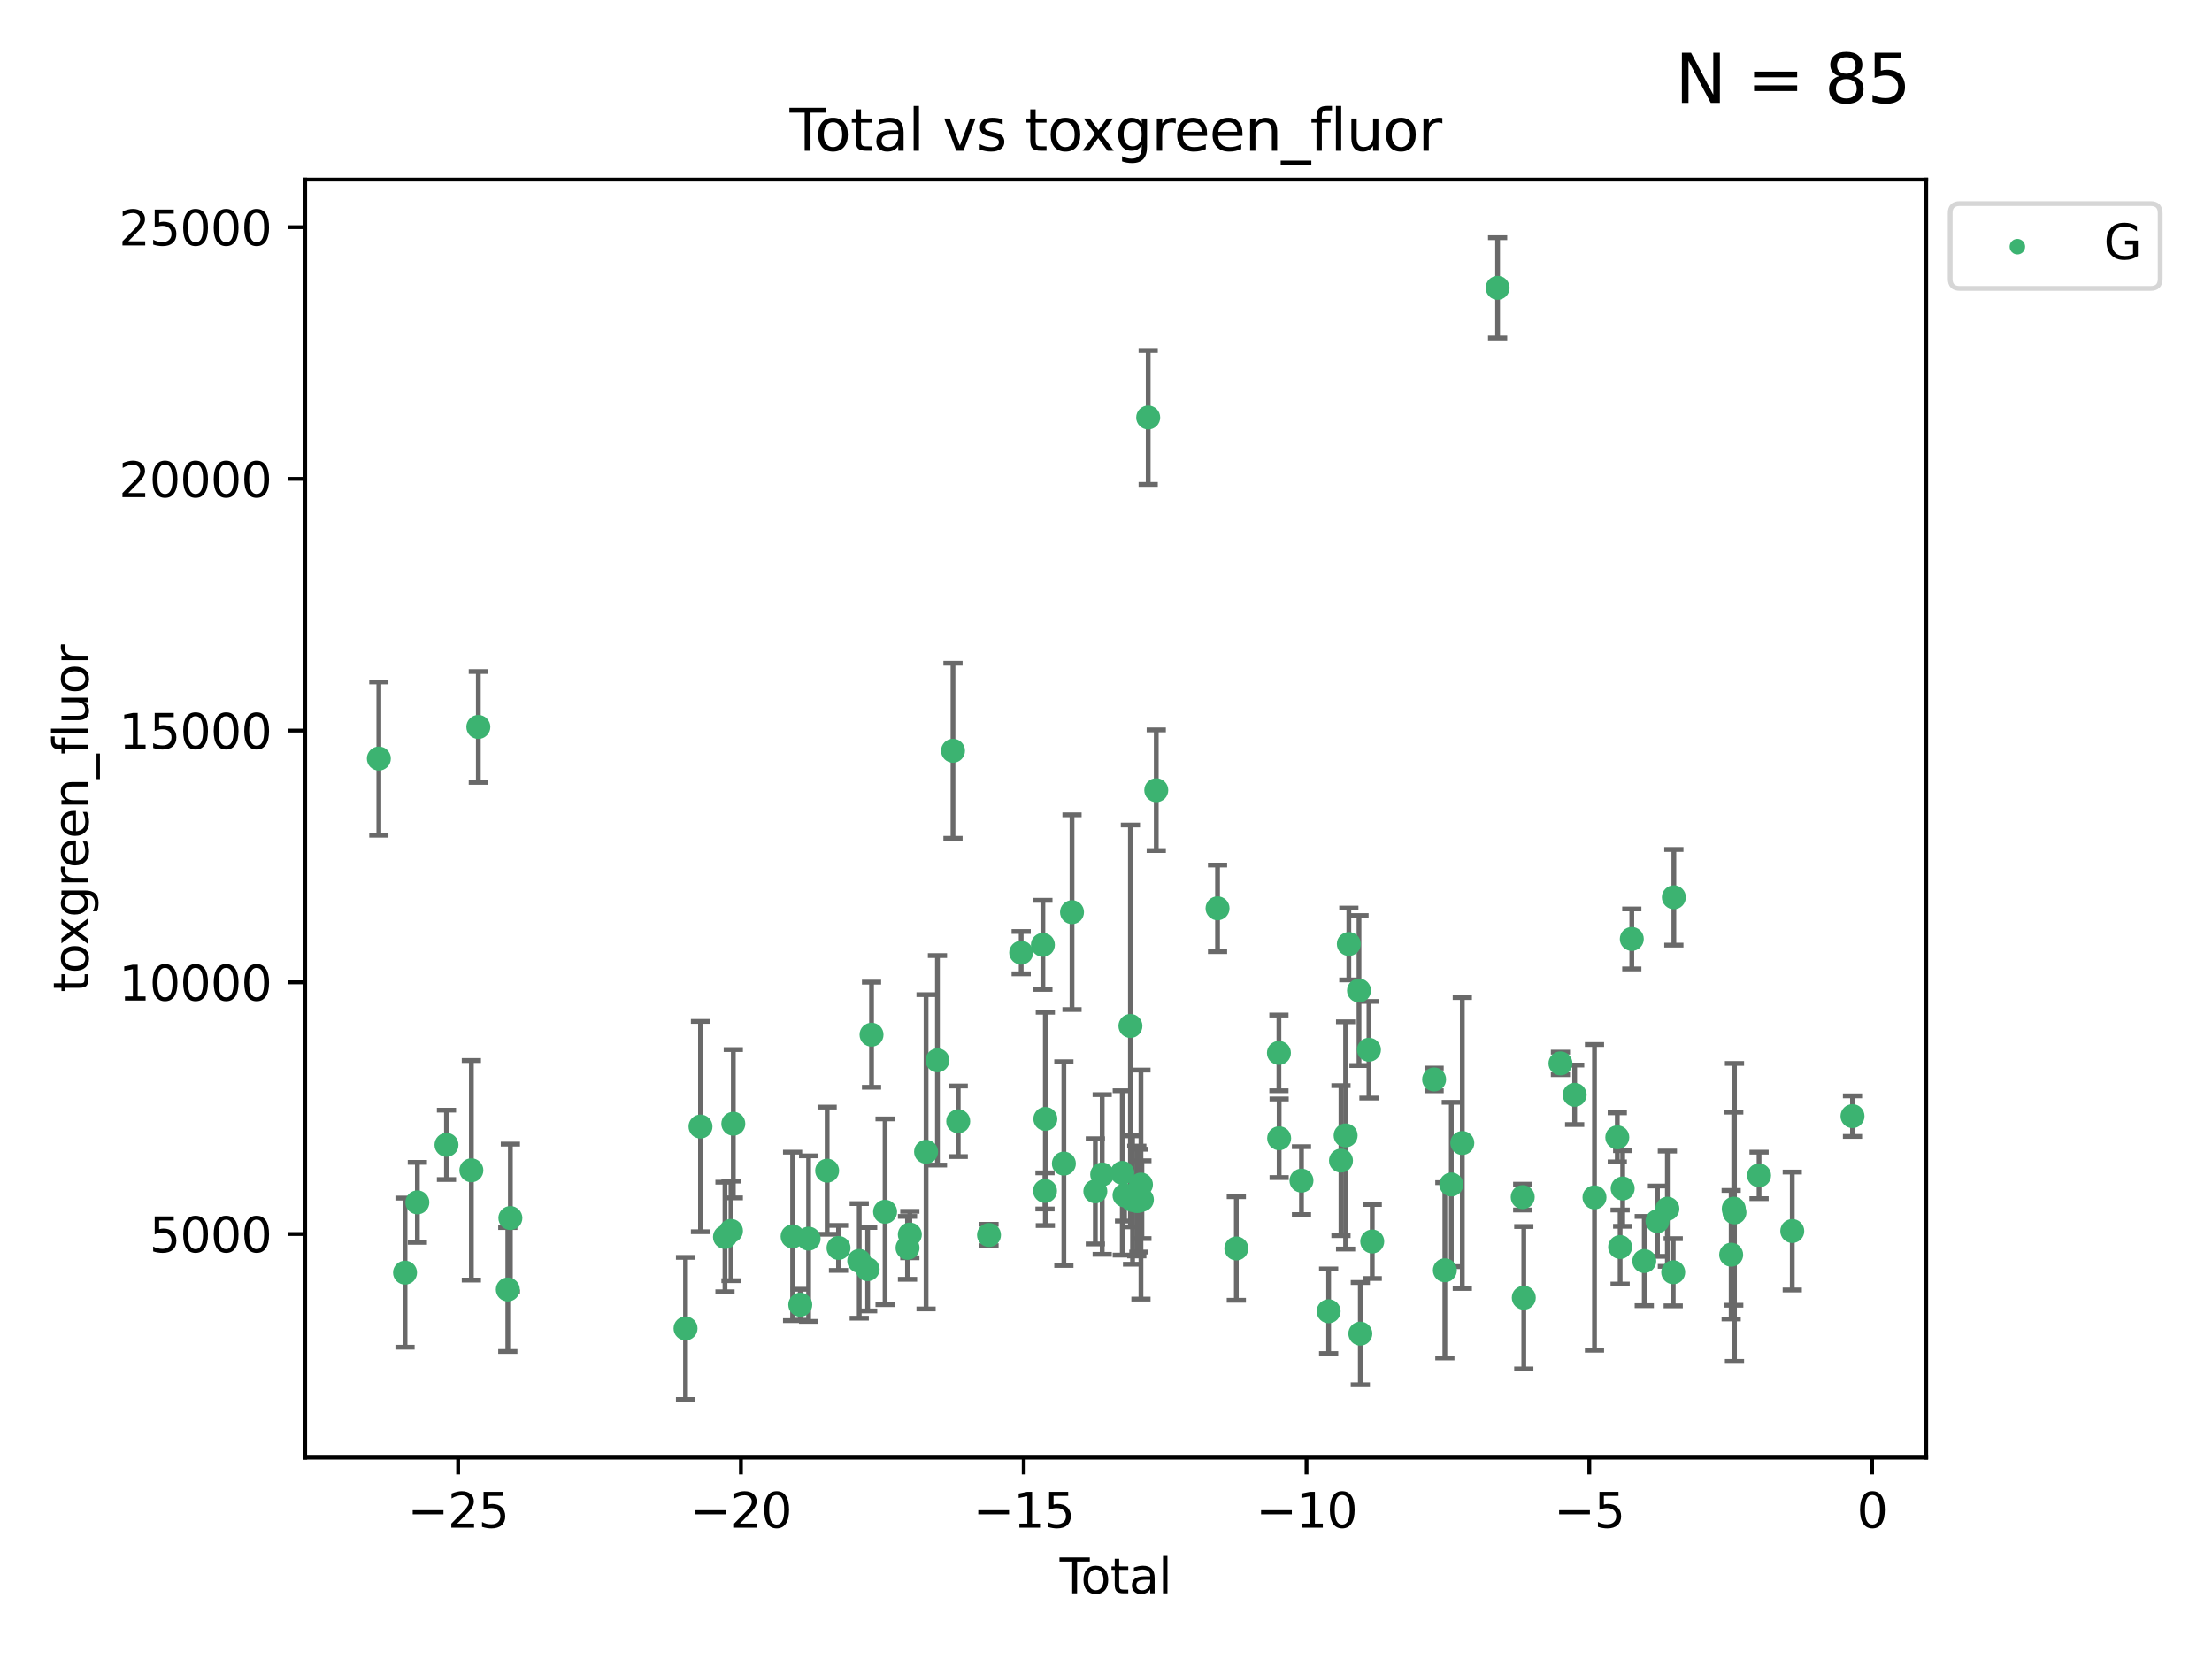 <?xml version="1.0" encoding="utf-8" standalone="no"?>
<!DOCTYPE svg PUBLIC "-//W3C//DTD SVG 1.1//EN"
  "http://www.w3.org/Graphics/SVG/1.1/DTD/svg11.dtd">
<svg xmlns:xlink="http://www.w3.org/1999/xlink" width="460.8pt" height="345.6pt" viewBox="0 0 460.8 345.6" xmlns="http://www.w3.org/2000/svg" version="1.1">
 <defs>
  <style type="text/css">*{stroke-linejoin: round; stroke-linecap: butt}</style>
 </defs>
 <g id="figure_1">
  <g id="patch_1">
   <path d="M 0 345.6 
L 460.8 345.6 
L 460.8 0 
L 0 0 
z
" style="fill: #ffffff"/>
  </g>
  <g id="axes_1">
   <g id="patch_2">
    <path d="M 63.571 303.64 
L 401.26 303.64 
L 401.26 37.411 
L 63.571 37.411 
z
" style="fill: #ffffff"/>
   </g>
   <g id="PathCollection_1">
    <defs>
     <path id="m68a2a7c86e" d="M 0 1.118 
C 0.297 1.118 0.581 1 0.791 0.791 
C 1 0.581 1.118 0.297 1.118 0 
C 1.118 -0.297 1 -0.581 0.791 -0.791 
C 0.581 -1 0.297 -1.118 0 -1.118 
C -0.297 -1.118 -0.581 -1 -0.791 -0.791 
C -1 -0.581 -1.118 -0.297 -1.118 0 
C -1.118 0.297 -1 0.581 -0.791 0.791 
C -0.581 1 -0.297 1.118 0 1.118 
z
" style="stroke: #3cb371"/>
    </defs>
    <g clip-path="url(#p50246824e2)">
     <use xlink:href="#m68a2a7c86e" x="78.921" y="158.022" style="fill: #3cb371; stroke: #3cb371"/>
     <use xlink:href="#m68a2a7c86e" x="84.375" y="265.116" style="fill: #3cb371; stroke: #3cb371"/>
     <use xlink:href="#m68a2a7c86e" x="86.943" y="250.474" style="fill: #3cb371; stroke: #3cb371"/>
     <use xlink:href="#m68a2a7c86e" x="93.01" y="238.492" style="fill: #3cb371; stroke: #3cb371"/>
     <use xlink:href="#m68a2a7c86e" x="98.194" y="243.793" style="fill: #3cb371; stroke: #3cb371"/>
     <use xlink:href="#m68a2a7c86e" x="99.645" y="151.436" style="fill: #3cb371; stroke: #3cb371"/>
     <use xlink:href="#m68a2a7c86e" x="105.787" y="268.626" style="fill: #3cb371; stroke: #3cb371"/>
     <use xlink:href="#m68a2a7c86e" x="106.319" y="253.74" style="fill: #3cb371; stroke: #3cb371"/>
     <use xlink:href="#m68a2a7c86e" x="142.809" y="276.74" style="fill: #3cb371; stroke: #3cb371"/>
     <use xlink:href="#m68a2a7c86e" x="145.928" y="234.682" style="fill: #3cb371; stroke: #3cb371"/>
     <use xlink:href="#m68a2a7c86e" x="151.026" y="257.687" style="fill: #3cb371; stroke: #3cb371"/>
     <use xlink:href="#m68a2a7c86e" x="152.276" y="256.417" style="fill: #3cb371; stroke: #3cb371"/>
     <use xlink:href="#m68a2a7c86e" x="152.761" y="234.092" style="fill: #3cb371; stroke: #3cb371"/>
     <use xlink:href="#m68a2a7c86e" x="165.114" y="257.566" style="fill: #3cb371; stroke: #3cb371"/>
     <use xlink:href="#m68a2a7c86e" x="166.711" y="271.8" style="fill: #3cb371; stroke: #3cb371"/>
     <use xlink:href="#m68a2a7c86e" x="168.447" y="258.031" style="fill: #3cb371; stroke: #3cb371"/>
     <use xlink:href="#m68a2a7c86e" x="172.308" y="243.873" style="fill: #3cb371; stroke: #3cb371"/>
     <use xlink:href="#m68a2a7c86e" x="174.68" y="259.968" style="fill: #3cb371; stroke: #3cb371"/>
     <use xlink:href="#m68a2a7c86e" x="178.993" y="262.67" style="fill: #3cb371; stroke: #3cb371"/>
     <use xlink:href="#m68a2a7c86e" x="180.745" y="264.397" style="fill: #3cb371; stroke: #3cb371"/>
     <use xlink:href="#m68a2a7c86e" x="181.555" y="215.544" style="fill: #3cb371; stroke: #3cb371"/>
     <use xlink:href="#m68a2a7c86e" x="184.378" y="252.432" style="fill: #3cb371; stroke: #3cb371"/>
     <use xlink:href="#m68a2a7c86e" x="189.052" y="259.951" style="fill: #3cb371; stroke: #3cb371"/>
     <use xlink:href="#m68a2a7c86e" x="189.533" y="257.178" style="fill: #3cb371; stroke: #3cb371"/>
     <use xlink:href="#m68a2a7c86e" x="192.915" y="239.939" style="fill: #3cb371; stroke: #3cb371"/>
     <use xlink:href="#m68a2a7c86e" x="195.288" y="220.885" style="fill: #3cb371; stroke: #3cb371"/>
     <use xlink:href="#m68a2a7c86e" x="198.527" y="156.397" style="fill: #3cb371; stroke: #3cb371"/>
     <use xlink:href="#m68a2a7c86e" x="199.615" y="233.586" style="fill: #3cb371; stroke: #3cb371"/>
     <use xlink:href="#m68a2a7c86e" x="206.026" y="257.271" style="fill: #3cb371; stroke: #3cb371"/>
     <use xlink:href="#m68a2a7c86e" x="212.732" y="198.454" style="fill: #3cb371; stroke: #3cb371"/>
     <use xlink:href="#m68a2a7c86e" x="217.253" y="196.829" style="fill: #3cb371; stroke: #3cb371"/>
     <use xlink:href="#m68a2a7c86e" x="217.695" y="248.09" style="fill: #3cb371; stroke: #3cb371"/>
     <use xlink:href="#m68a2a7c86e" x="217.763" y="233.086" style="fill: #3cb371; stroke: #3cb371"/>
     <use xlink:href="#m68a2a7c86e" x="221.624" y="242.398" style="fill: #3cb371; stroke: #3cb371"/>
     <use xlink:href="#m68a2a7c86e" x="223.32" y="190.022" style="fill: #3cb371; stroke: #3cb371"/>
     <use xlink:href="#m68a2a7c86e" x="228.179" y="248.176" style="fill: #3cb371; stroke: #3cb371"/>
     <use xlink:href="#m68a2a7c86e" x="229.607" y="244.666" style="fill: #3cb371; stroke: #3cb371"/>
     <use xlink:href="#m68a2a7c86e" x="233.793" y="244.345" style="fill: #3cb371; stroke: #3cb371"/>
     <use xlink:href="#m68a2a7c86e" x="234.262" y="249.017" style="fill: #3cb371; stroke: #3cb371"/>
     <use xlink:href="#m68a2a7c86e" x="235.488" y="213.725" style="fill: #3cb371; stroke: #3cb371"/>
     <use xlink:href="#m68a2a7c86e" x="235.932" y="249.984" style="fill: #3cb371; stroke: #3cb371"/>
     <use xlink:href="#m68a2a7c86e" x="236.815" y="250.193" style="fill: #3cb371; stroke: #3cb371"/>
     <use xlink:href="#m68a2a7c86e" x="237.249" y="250.113" style="fill: #3cb371; stroke: #3cb371"/>
     <use xlink:href="#m68a2a7c86e" x="237.682" y="246.77" style="fill: #3cb371; stroke: #3cb371"/>
     <use xlink:href="#m68a2a7c86e" x="237.879" y="249.917" style="fill: #3cb371; stroke: #3cb371"/>
     <use xlink:href="#m68a2a7c86e" x="239.189" y="86.964" style="fill: #3cb371; stroke: #3cb371"/>
     <use xlink:href="#m68a2a7c86e" x="240.87" y="164.617" style="fill: #3cb371; stroke: #3cb371"/>
     <use xlink:href="#m68a2a7c86e" x="253.636" y="189.223" style="fill: #3cb371; stroke: #3cb371"/>
     <use xlink:href="#m68a2a7c86e" x="257.551" y="260.077" style="fill: #3cb371; stroke: #3cb371"/>
     <use xlink:href="#m68a2a7c86e" x="266.423" y="219.34" style="fill: #3cb371; stroke: #3cb371"/>
     <use xlink:href="#m68a2a7c86e" x="266.468" y="237.122" style="fill: #3cb371; stroke: #3cb371"/>
     <use xlink:href="#m68a2a7c86e" x="271.122" y="245.946" style="fill: #3cb371; stroke: #3cb371"/>
     <use xlink:href="#m68a2a7c86e" x="276.781" y="273.16" style="fill: #3cb371; stroke: #3cb371"/>
     <use xlink:href="#m68a2a7c86e" x="279.35" y="241.774" style="fill: #3cb371; stroke: #3cb371"/>
     <use xlink:href="#m68a2a7c86e" x="280.316" y="236.527" style="fill: #3cb371; stroke: #3cb371"/>
     <use xlink:href="#m68a2a7c86e" x="280.988" y="196.65" style="fill: #3cb371; stroke: #3cb371"/>
     <use xlink:href="#m68a2a7c86e" x="283.104" y="206.349" style="fill: #3cb371; stroke: #3cb371"/>
     <use xlink:href="#m68a2a7c86e" x="283.383" y="277.822" style="fill: #3cb371; stroke: #3cb371"/>
     <use xlink:href="#m68a2a7c86e" x="285.181" y="218.682" style="fill: #3cb371; stroke: #3cb371"/>
     <use xlink:href="#m68a2a7c86e" x="285.864" y="258.626" style="fill: #3cb371; stroke: #3cb371"/>
     <use xlink:href="#m68a2a7c86e" x="298.753" y="224.868" style="fill: #3cb371; stroke: #3cb371"/>
     <use xlink:href="#m68a2a7c86e" x="300.993" y="264.622" style="fill: #3cb371; stroke: #3cb371"/>
     <use xlink:href="#m68a2a7c86e" x="302.337" y="246.747" style="fill: #3cb371; stroke: #3cb371"/>
     <use xlink:href="#m68a2a7c86e" x="304.627" y="238.109" style="fill: #3cb371; stroke: #3cb371"/>
     <use xlink:href="#m68a2a7c86e" x="311.981" y="59.967" style="fill: #3cb371; stroke: #3cb371"/>
     <use xlink:href="#m68a2a7c86e" x="317.21" y="249.38" style="fill: #3cb371; stroke: #3cb371"/>
     <use xlink:href="#m68a2a7c86e" x="317.434" y="270.341" style="fill: #3cb371; stroke: #3cb371"/>
     <use xlink:href="#m68a2a7c86e" x="325.073" y="221.525" style="fill: #3cb371; stroke: #3cb371"/>
     <use xlink:href="#m68a2a7c86e" x="328.03" y="228.07" style="fill: #3cb371; stroke: #3cb371"/>
     <use xlink:href="#m68a2a7c86e" x="332.161" y="249.436" style="fill: #3cb371; stroke: #3cb371"/>
     <use xlink:href="#m68a2a7c86e" x="336.913" y="236.927" style="fill: #3cb371; stroke: #3cb371"/>
     <use xlink:href="#m68a2a7c86e" x="337.504" y="259.778" style="fill: #3cb371; stroke: #3cb371"/>
     <use xlink:href="#m68a2a7c86e" x="338.034" y="247.583" style="fill: #3cb371; stroke: #3cb371"/>
     <use xlink:href="#m68a2a7c86e" x="339.935" y="195.597" style="fill: #3cb371; stroke: #3cb371"/>
     <use xlink:href="#m68a2a7c86e" x="342.533" y="262.7" style="fill: #3cb371; stroke: #3cb371"/>
     <use xlink:href="#m68a2a7c86e" x="345.282" y="254.39" style="fill: #3cb371; stroke: #3cb371"/>
     <use xlink:href="#m68a2a7c86e" x="347.347" y="251.796" style="fill: #3cb371; stroke: #3cb371"/>
     <use xlink:href="#m68a2a7c86e" x="348.562" y="265.033" style="fill: #3cb371; stroke: #3cb371"/>
     <use xlink:href="#m68a2a7c86e" x="348.696" y="186.92" style="fill: #3cb371; stroke: #3cb371"/>
     <use xlink:href="#m68a2a7c86e" x="360.636" y="261.377" style="fill: #3cb371; stroke: #3cb371"/>
     <use xlink:href="#m68a2a7c86e" x="361.174" y="251.795" style="fill: #3cb371; stroke: #3cb371"/>
     <use xlink:href="#m68a2a7c86e" x="361.323" y="252.565" style="fill: #3cb371; stroke: #3cb371"/>
     <use xlink:href="#m68a2a7c86e" x="366.446" y="244.859" style="fill: #3cb371; stroke: #3cb371"/>
     <use xlink:href="#m68a2a7c86e" x="373.362" y="256.444" style="fill: #3cb371; stroke: #3cb371"/>
     <use xlink:href="#m68a2a7c86e" x="385.911" y="232.511" style="fill: #3cb371; stroke: #3cb371"/>
    </g>
   </g>
   <g id="matplotlib.axis_1">
    <g id="xtick_1">
     <g id="line2d_1">
      <defs>
       <path id="me14ca6a212" d="M 0 0 
L 0 3.5 
" style="stroke: #000000; stroke-width: 0.8"/>
      </defs>
      <g>
       <use xlink:href="#me14ca6a212" x="95.438" y="303.64" style="stroke: #000000; stroke-width: 0.8"/>
      </g>
     </g>
     <g id="text_1">
      <!-- −25 -->
      <g transform="translate(84.886 318.238)scale(0.1 -0.1)">
       <defs>
        <path id="DejaVuSans-2212" d="M 678 2272 
L 4684 2272 
L 4684 1741 
L 678 1741 
L 678 2272 
z
" transform="scale(0.016)"/>
        <path id="DejaVuSans-32" d="M 1228 531 
L 3431 531 
L 3431 0 
L 469 0 
L 469 531 
Q 828 903 1448 1529 
Q 2069 2156 2228 2338 
Q 2531 2678 2651 2914 
Q 2772 3150 2772 3378 
Q 2772 3750 2511 3984 
Q 2250 4219 1831 4219 
Q 1534 4219 1204 4116 
Q 875 4013 500 3803 
L 500 4441 
Q 881 4594 1212 4672 
Q 1544 4750 1819 4750 
Q 2544 4750 2975 4387 
Q 3406 4025 3406 3419 
Q 3406 3131 3298 2873 
Q 3191 2616 2906 2266 
Q 2828 2175 2409 1742 
Q 1991 1309 1228 531 
z
" transform="scale(0.016)"/>
        <path id="DejaVuSans-35" d="M 691 4666 
L 3169 4666 
L 3169 4134 
L 1269 4134 
L 1269 2991 
Q 1406 3038 1543 3061 
Q 1681 3084 1819 3084 
Q 2600 3084 3056 2656 
Q 3513 2228 3513 1497 
Q 3513 744 3044 326 
Q 2575 -91 1722 -91 
Q 1428 -91 1123 -41 
Q 819 9 494 109 
L 494 744 
Q 775 591 1075 516 
Q 1375 441 1709 441 
Q 2250 441 2565 725 
Q 2881 1009 2881 1497 
Q 2881 1984 2565 2268 
Q 2250 2553 1709 2553 
Q 1456 2553 1204 2497 
Q 953 2441 691 2322 
L 691 4666 
z
" transform="scale(0.016)"/>
       </defs>
       <use xlink:href="#DejaVuSans-2212"/>
       <use xlink:href="#DejaVuSans-32" x="83.789"/>
       <use xlink:href="#DejaVuSans-35" x="147.412"/>
      </g>
     </g>
    </g>
    <g id="xtick_2">
     <g id="line2d_2">
      <g>
       <use xlink:href="#me14ca6a212" x="154.349" y="303.64" style="stroke: #000000; stroke-width: 0.8"/>
      </g>
     </g>
     <g id="text_2">
      <!-- −20 -->
      <g transform="translate(143.796 318.238)scale(0.1 -0.1)">
       <defs>
        <path id="DejaVuSans-30" d="M 2034 4250 
Q 1547 4250 1301 3770 
Q 1056 3291 1056 2328 
Q 1056 1369 1301 889 
Q 1547 409 2034 409 
Q 2525 409 2770 889 
Q 3016 1369 3016 2328 
Q 3016 3291 2770 3770 
Q 2525 4250 2034 4250 
z
M 2034 4750 
Q 2819 4750 3233 4129 
Q 3647 3509 3647 2328 
Q 3647 1150 3233 529 
Q 2819 -91 2034 -91 
Q 1250 -91 836 529 
Q 422 1150 422 2328 
Q 422 3509 836 4129 
Q 1250 4750 2034 4750 
z
" transform="scale(0.016)"/>
       </defs>
       <use xlink:href="#DejaVuSans-2212"/>
       <use xlink:href="#DejaVuSans-32" x="83.789"/>
       <use xlink:href="#DejaVuSans-30" x="147.412"/>
      </g>
     </g>
    </g>
    <g id="xtick_3">
     <g id="line2d_3">
      <g>
       <use xlink:href="#me14ca6a212" x="213.259" y="303.64" style="stroke: #000000; stroke-width: 0.8"/>
      </g>
     </g>
     <g id="text_3">
      <!-- −15 -->
      <g transform="translate(202.707 318.238)scale(0.1 -0.1)">
       <defs>
        <path id="DejaVuSans-31" d="M 794 531 
L 1825 531 
L 1825 4091 
L 703 3866 
L 703 4441 
L 1819 4666 
L 2450 4666 
L 2450 531 
L 3481 531 
L 3481 0 
L 794 0 
L 794 531 
z
" transform="scale(0.016)"/>
       </defs>
       <use xlink:href="#DejaVuSans-2212"/>
       <use xlink:href="#DejaVuSans-31" x="83.789"/>
       <use xlink:href="#DejaVuSans-35" x="147.412"/>
      </g>
     </g>
    </g>
    <g id="xtick_4">
     <g id="line2d_4">
      <g>
       <use xlink:href="#me14ca6a212" x="272.17" y="303.64" style="stroke: #000000; stroke-width: 0.8"/>
      </g>
     </g>
     <g id="text_4">
      <!-- −10 -->
      <g transform="translate(261.617 318.238)scale(0.1 -0.1)">
       <use xlink:href="#DejaVuSans-2212"/>
       <use xlink:href="#DejaVuSans-31" x="83.789"/>
       <use xlink:href="#DejaVuSans-30" x="147.412"/>
      </g>
     </g>
    </g>
    <g id="xtick_5">
     <g id="line2d_5">
      <g>
       <use xlink:href="#me14ca6a212" x="331.08" y="303.64" style="stroke: #000000; stroke-width: 0.8"/>
      </g>
     </g>
     <g id="text_5">
      <!-- −5 -->
      <g transform="translate(323.709 318.238)scale(0.1 -0.1)">
       <use xlink:href="#DejaVuSans-2212"/>
       <use xlink:href="#DejaVuSans-35" x="83.789"/>
      </g>
     </g>
    </g>
    <g id="xtick_6">
     <g id="line2d_6">
      <g>
       <use xlink:href="#me14ca6a212" x="389.99" y="303.64" style="stroke: #000000; stroke-width: 0.8"/>
      </g>
     </g>
     <g id="text_6">
      <!-- 0 -->
      <g transform="translate(386.809 318.238)scale(0.1 -0.1)">
       <use xlink:href="#DejaVuSans-30"/>
      </g>
     </g>
    </g>
    <g id="text_7">
     <!-- Total -->
     <g transform="translate(220.739 331.917)scale(0.1 -0.1)">
      <defs>
       <path id="DejaVuSans-54" d="M -19 4666 
L 3928 4666 
L 3928 4134 
L 2272 4134 
L 2272 0 
L 1638 0 
L 1638 4134 
L -19 4134 
L -19 4666 
z
" transform="scale(0.016)"/>
       <path id="DejaVuSans-6f" d="M 1959 3097 
Q 1497 3097 1228 2736 
Q 959 2375 959 1747 
Q 959 1119 1226 758 
Q 1494 397 1959 397 
Q 2419 397 2687 759 
Q 2956 1122 2956 1747 
Q 2956 2369 2687 2733 
Q 2419 3097 1959 3097 
z
M 1959 3584 
Q 2709 3584 3137 3096 
Q 3566 2609 3566 1747 
Q 3566 888 3137 398 
Q 2709 -91 1959 -91 
Q 1206 -91 779 398 
Q 353 888 353 1747 
Q 353 2609 779 3096 
Q 1206 3584 1959 3584 
z
" transform="scale(0.016)"/>
       <path id="DejaVuSans-74" d="M 1172 4494 
L 1172 3500 
L 2356 3500 
L 2356 3053 
L 1172 3053 
L 1172 1153 
Q 1172 725 1289 603 
Q 1406 481 1766 481 
L 2356 481 
L 2356 0 
L 1766 0 
Q 1100 0 847 248 
Q 594 497 594 1153 
L 594 3053 
L 172 3053 
L 172 3500 
L 594 3500 
L 594 4494 
L 1172 4494 
z
" transform="scale(0.016)"/>
       <path id="DejaVuSans-61" d="M 2194 1759 
Q 1497 1759 1228 1600 
Q 959 1441 959 1056 
Q 959 750 1161 570 
Q 1363 391 1709 391 
Q 2188 391 2477 730 
Q 2766 1069 2766 1631 
L 2766 1759 
L 2194 1759 
z
M 3341 1997 
L 3341 0 
L 2766 0 
L 2766 531 
Q 2569 213 2275 61 
Q 1981 -91 1556 -91 
Q 1019 -91 701 211 
Q 384 513 384 1019 
Q 384 1609 779 1909 
Q 1175 2209 1959 2209 
L 2766 2209 
L 2766 2266 
Q 2766 2663 2505 2880 
Q 2244 3097 1772 3097 
Q 1472 3097 1187 3025 
Q 903 2953 641 2809 
L 641 3341 
Q 956 3463 1253 3523 
Q 1550 3584 1831 3584 
Q 2591 3584 2966 3190 
Q 3341 2797 3341 1997 
z
" transform="scale(0.016)"/>
       <path id="DejaVuSans-6c" d="M 603 4863 
L 1178 4863 
L 1178 0 
L 603 0 
L 603 4863 
z
" transform="scale(0.016)"/>
      </defs>
      <use xlink:href="#DejaVuSans-54"/>
      <use xlink:href="#DejaVuSans-6f" x="44.084"/>
      <use xlink:href="#DejaVuSans-74" x="105.266"/>
      <use xlink:href="#DejaVuSans-61" x="144.475"/>
      <use xlink:href="#DejaVuSans-6c" x="205.754"/>
     </g>
    </g>
   </g>
   <g id="matplotlib.axis_2">
    <g id="ytick_1">
     <g id="line2d_7">
      <defs>
       <path id="m78b982917f" d="M 0 0 
L -3.5 0 
" style="stroke: #000000; stroke-width: 0.8"/>
      </defs>
      <g>
       <use xlink:href="#m78b982917f" x="63.571" y="257.066" style="stroke: #000000; stroke-width: 0.8"/>
      </g>
     </g>
     <g id="text_8">
      <!-- 5000 -->
      <g transform="translate(31.121 260.866)scale(0.1 -0.1)">
       <use xlink:href="#DejaVuSans-35"/>
       <use xlink:href="#DejaVuSans-30" x="63.623"/>
       <use xlink:href="#DejaVuSans-30" x="127.246"/>
       <use xlink:href="#DejaVuSans-30" x="190.869"/>
      </g>
     </g>
    </g>
    <g id="ytick_2">
     <g id="line2d_8">
      <g>
       <use xlink:href="#m78b982917f" x="63.571" y="204.632" style="stroke: #000000; stroke-width: 0.8"/>
      </g>
     </g>
     <g id="text_9">
      <!-- 10000 -->
      <g transform="translate(24.759 208.431)scale(0.1 -0.1)">
       <use xlink:href="#DejaVuSans-31"/>
       <use xlink:href="#DejaVuSans-30" x="63.623"/>
       <use xlink:href="#DejaVuSans-30" x="127.246"/>
       <use xlink:href="#DejaVuSans-30" x="190.869"/>
       <use xlink:href="#DejaVuSans-30" x="254.492"/>
      </g>
     </g>
    </g>
    <g id="ytick_3">
     <g id="line2d_9">
      <g>
       <use xlink:href="#m78b982917f" x="63.571" y="152.197" style="stroke: #000000; stroke-width: 0.8"/>
      </g>
     </g>
     <g id="text_10">
      <!-- 15000 -->
      <g transform="translate(24.759 155.996)scale(0.1 -0.1)">
       <use xlink:href="#DejaVuSans-31"/>
       <use xlink:href="#DejaVuSans-35" x="63.623"/>
       <use xlink:href="#DejaVuSans-30" x="127.246"/>
       <use xlink:href="#DejaVuSans-30" x="190.869"/>
       <use xlink:href="#DejaVuSans-30" x="254.492"/>
      </g>
     </g>
    </g>
    <g id="ytick_4">
     <g id="line2d_10">
      <g>
       <use xlink:href="#m78b982917f" x="63.571" y="99.762" style="stroke: #000000; stroke-width: 0.8"/>
      </g>
     </g>
     <g id="text_11">
      <!-- 20000 -->
      <g transform="translate(24.759 103.561)scale(0.1 -0.1)">
       <use xlink:href="#DejaVuSans-32"/>
       <use xlink:href="#DejaVuSans-30" x="63.623"/>
       <use xlink:href="#DejaVuSans-30" x="127.246"/>
       <use xlink:href="#DejaVuSans-30" x="190.869"/>
       <use xlink:href="#DejaVuSans-30" x="254.492"/>
      </g>
     </g>
    </g>
    <g id="ytick_5">
     <g id="line2d_11">
      <g>
       <use xlink:href="#m78b982917f" x="63.571" y="47.327" style="stroke: #000000; stroke-width: 0.8"/>
      </g>
     </g>
     <g id="text_12">
      <!-- 25000 -->
      <g transform="translate(24.759 51.126)scale(0.1 -0.1)">
       <use xlink:href="#DejaVuSans-32"/>
       <use xlink:href="#DejaVuSans-35" x="63.623"/>
       <use xlink:href="#DejaVuSans-30" x="127.246"/>
       <use xlink:href="#DejaVuSans-30" x="190.869"/>
       <use xlink:href="#DejaVuSans-30" x="254.492"/>
      </g>
     </g>
    </g>
    <g id="text_13">
     <!-- toxgreen_fluor -->
     <g transform="translate(18.401 206.72)rotate(-90)scale(0.1 -0.1)">
      <defs>
       <path id="DejaVuSans-78" d="M 3513 3500 
L 2247 1797 
L 3578 0 
L 2900 0 
L 1881 1375 
L 863 0 
L 184 0 
L 1544 1831 
L 300 3500 
L 978 3500 
L 1906 2253 
L 2834 3500 
L 3513 3500 
z
" transform="scale(0.016)"/>
       <path id="DejaVuSans-67" d="M 2906 1791 
Q 2906 2416 2648 2759 
Q 2391 3103 1925 3103 
Q 1463 3103 1205 2759 
Q 947 2416 947 1791 
Q 947 1169 1205 825 
Q 1463 481 1925 481 
Q 2391 481 2648 825 
Q 2906 1169 2906 1791 
z
M 3481 434 
Q 3481 -459 3084 -895 
Q 2688 -1331 1869 -1331 
Q 1566 -1331 1297 -1286 
Q 1028 -1241 775 -1147 
L 775 -588 
Q 1028 -725 1275 -790 
Q 1522 -856 1778 -856 
Q 2344 -856 2625 -561 
Q 2906 -266 2906 331 
L 2906 616 
Q 2728 306 2450 153 
Q 2172 0 1784 0 
Q 1141 0 747 490 
Q 353 981 353 1791 
Q 353 2603 747 3093 
Q 1141 3584 1784 3584 
Q 2172 3584 2450 3431 
Q 2728 3278 2906 2969 
L 2906 3500 
L 3481 3500 
L 3481 434 
z
" transform="scale(0.016)"/>
       <path id="DejaVuSans-72" d="M 2631 2963 
Q 2534 3019 2420 3045 
Q 2306 3072 2169 3072 
Q 1681 3072 1420 2755 
Q 1159 2438 1159 1844 
L 1159 0 
L 581 0 
L 581 3500 
L 1159 3500 
L 1159 2956 
Q 1341 3275 1631 3429 
Q 1922 3584 2338 3584 
Q 2397 3584 2469 3576 
Q 2541 3569 2628 3553 
L 2631 2963 
z
" transform="scale(0.016)"/>
       <path id="DejaVuSans-65" d="M 3597 1894 
L 3597 1613 
L 953 1613 
Q 991 1019 1311 708 
Q 1631 397 2203 397 
Q 2534 397 2845 478 
Q 3156 559 3463 722 
L 3463 178 
Q 3153 47 2828 -22 
Q 2503 -91 2169 -91 
Q 1331 -91 842 396 
Q 353 884 353 1716 
Q 353 2575 817 3079 
Q 1281 3584 2069 3584 
Q 2775 3584 3186 3129 
Q 3597 2675 3597 1894 
z
M 3022 2063 
Q 3016 2534 2758 2815 
Q 2500 3097 2075 3097 
Q 1594 3097 1305 2825 
Q 1016 2553 972 2059 
L 3022 2063 
z
" transform="scale(0.016)"/>
       <path id="DejaVuSans-6e" d="M 3513 2113 
L 3513 0 
L 2938 0 
L 2938 2094 
Q 2938 2591 2744 2837 
Q 2550 3084 2163 3084 
Q 1697 3084 1428 2787 
Q 1159 2491 1159 1978 
L 1159 0 
L 581 0 
L 581 3500 
L 1159 3500 
L 1159 2956 
Q 1366 3272 1645 3428 
Q 1925 3584 2291 3584 
Q 2894 3584 3203 3211 
Q 3513 2838 3513 2113 
z
" transform="scale(0.016)"/>
       <path id="DejaVuSans-5f" d="M 3263 -1063 
L 3263 -1509 
L -63 -1509 
L -63 -1063 
L 3263 -1063 
z
" transform="scale(0.016)"/>
       <path id="DejaVuSans-66" d="M 2375 4863 
L 2375 4384 
L 1825 4384 
Q 1516 4384 1395 4259 
Q 1275 4134 1275 3809 
L 1275 3500 
L 2222 3500 
L 2222 3053 
L 1275 3053 
L 1275 0 
L 697 0 
L 697 3053 
L 147 3053 
L 147 3500 
L 697 3500 
L 697 3744 
Q 697 4328 969 4595 
Q 1241 4863 1831 4863 
L 2375 4863 
z
" transform="scale(0.016)"/>
       <path id="DejaVuSans-75" d="M 544 1381 
L 544 3500 
L 1119 3500 
L 1119 1403 
Q 1119 906 1312 657 
Q 1506 409 1894 409 
Q 2359 409 2629 706 
Q 2900 1003 2900 1516 
L 2900 3500 
L 3475 3500 
L 3475 0 
L 2900 0 
L 2900 538 
Q 2691 219 2414 64 
Q 2138 -91 1772 -91 
Q 1169 -91 856 284 
Q 544 659 544 1381 
z
M 1991 3584 
L 1991 3584 
z
" transform="scale(0.016)"/>
      </defs>
      <use xlink:href="#DejaVuSans-74"/>
      <use xlink:href="#DejaVuSans-6f" x="39.209"/>
      <use xlink:href="#DejaVuSans-78" x="97.266"/>
      <use xlink:href="#DejaVuSans-67" x="156.445"/>
      <use xlink:href="#DejaVuSans-72" x="219.922"/>
      <use xlink:href="#DejaVuSans-65" x="258.785"/>
      <use xlink:href="#DejaVuSans-65" x="320.309"/>
      <use xlink:href="#DejaVuSans-6e" x="381.832"/>
      <use xlink:href="#DejaVuSans-5f" x="445.211"/>
      <use xlink:href="#DejaVuSans-66" x="495.211"/>
      <use xlink:href="#DejaVuSans-6c" x="530.416"/>
      <use xlink:href="#DejaVuSans-75" x="558.199"/>
      <use xlink:href="#DejaVuSans-6f" x="621.578"/>
      <use xlink:href="#DejaVuSans-72" x="682.76"/>
     </g>
    </g>
   </g>
   <g id="LineCollection_1">
    <path d="M 78.921 173.993 
L 78.921 142.052 
" clip-path="url(#p50246824e2)" style="fill: none; stroke: #696969"/>
    <path d="M 84.375 280.651 
L 84.375 249.58 
" clip-path="url(#p50246824e2)" style="fill: none; stroke: #696969"/>
    <path d="M 86.943 258.805 
L 86.943 242.143 
" clip-path="url(#p50246824e2)" style="fill: none; stroke: #696969"/>
    <path d="M 93.01 245.719 
L 93.01 231.266 
" clip-path="url(#p50246824e2)" style="fill: none; stroke: #696969"/>
    <path d="M 98.194 266.662 
L 98.194 220.924 
" clip-path="url(#p50246824e2)" style="fill: none; stroke: #696969"/>
    <path d="M 99.645 162.981 
L 99.645 139.891 
" clip-path="url(#p50246824e2)" style="fill: none; stroke: #696969"/>
    <path d="M 105.787 281.54 
L 105.787 255.712 
" clip-path="url(#p50246824e2)" style="fill: none; stroke: #696969"/>
    <path d="M 106.319 269.141 
L 106.319 238.338 
" clip-path="url(#p50246824e2)" style="fill: none; stroke: #696969"/>
    <path d="M 142.809 291.539 
L 142.809 261.94 
" clip-path="url(#p50246824e2)" style="fill: none; stroke: #696969"/>
    <path d="M 145.928 256.592 
L 145.928 212.772 
" clip-path="url(#p50246824e2)" style="fill: none; stroke: #696969"/>
    <path d="M 151.026 269.103 
L 151.026 246.272 
" clip-path="url(#p50246824e2)" style="fill: none; stroke: #696969"/>
    <path d="M 152.276 266.787 
L 152.276 246.047 
" clip-path="url(#p50246824e2)" style="fill: none; stroke: #696969"/>
    <path d="M 152.761 249.535 
L 152.761 218.65 
" clip-path="url(#p50246824e2)" style="fill: none; stroke: #696969"/>
    <path d="M 165.114 275.113 
L 165.114 240.019 
" clip-path="url(#p50246824e2)" style="fill: none; stroke: #696969"/>
    <path d="M 166.711 275.023 
L 166.711 268.578 
" clip-path="url(#p50246824e2)" style="fill: none; stroke: #696969"/>
    <path d="M 168.447 275.273 
L 168.447 240.789 
" clip-path="url(#p50246824e2)" style="fill: none; stroke: #696969"/>
    <path d="M 172.308 257.123 
L 172.308 230.624 
" clip-path="url(#p50246824e2)" style="fill: none; stroke: #696969"/>
    <path d="M 174.68 264.657 
L 174.68 255.28 
" clip-path="url(#p50246824e2)" style="fill: none; stroke: #696969"/>
    <path d="M 178.993 274.607 
L 178.993 250.732 
" clip-path="url(#p50246824e2)" style="fill: none; stroke: #696969"/>
    <path d="M 180.745 273.087 
L 180.745 255.707 
" clip-path="url(#p50246824e2)" style="fill: none; stroke: #696969"/>
    <path d="M 181.555 226.495 
L 181.555 204.594 
" clip-path="url(#p50246824e2)" style="fill: none; stroke: #696969"/>
    <path d="M 184.378 271.779 
L 184.378 233.085 
" clip-path="url(#p50246824e2)" style="fill: none; stroke: #696969"/>
    <path d="M 189.052 266.503 
L 189.052 253.399 
" clip-path="url(#p50246824e2)" style="fill: none; stroke: #696969"/>
    <path d="M 189.533 262.021 
L 189.533 252.336 
" clip-path="url(#p50246824e2)" style="fill: none; stroke: #696969"/>
    <path d="M 192.915 272.674 
L 192.915 207.203 
" clip-path="url(#p50246824e2)" style="fill: none; stroke: #696969"/>
    <path d="M 195.288 242.704 
L 195.288 199.067 
" clip-path="url(#p50246824e2)" style="fill: none; stroke: #696969"/>
    <path d="M 198.527 174.635 
L 198.527 138.16 
" clip-path="url(#p50246824e2)" style="fill: none; stroke: #696969"/>
    <path d="M 199.615 240.937 
L 199.615 226.235 
" clip-path="url(#p50246824e2)" style="fill: none; stroke: #696969"/>
    <path d="M 206.026 259.498 
L 206.026 255.043 
" clip-path="url(#p50246824e2)" style="fill: none; stroke: #696969"/>
    <path d="M 212.732 202.862 
L 212.732 194.046 
" clip-path="url(#p50246824e2)" style="fill: none; stroke: #696969"/>
    <path d="M 217.253 206.106 
L 217.253 187.552 
" clip-path="url(#p50246824e2)" style="fill: none; stroke: #696969"/>
    <path d="M 217.695 251.849 
L 217.695 244.33 
" clip-path="url(#p50246824e2)" style="fill: none; stroke: #696969"/>
    <path d="M 217.763 255.305 
L 217.763 210.867 
" clip-path="url(#p50246824e2)" style="fill: none; stroke: #696969"/>
    <path d="M 221.624 263.62 
L 221.624 221.176 
" clip-path="url(#p50246824e2)" style="fill: none; stroke: #696969"/>
    <path d="M 223.32 210.3 
L 223.32 169.743 
" clip-path="url(#p50246824e2)" style="fill: none; stroke: #696969"/>
    <path d="M 228.179 259.135 
L 228.179 237.216 
" clip-path="url(#p50246824e2)" style="fill: none; stroke: #696969"/>
    <path d="M 229.607 261.297 
L 229.607 228.034 
" clip-path="url(#p50246824e2)" style="fill: none; stroke: #696969"/>
    <path d="M 233.793 261.466 
L 233.793 227.224 
" clip-path="url(#p50246824e2)" style="fill: none; stroke: #696969"/>
    <path d="M 234.262 254.369 
L 234.262 243.665 
" clip-path="url(#p50246824e2)" style="fill: none; stroke: #696969"/>
    <path d="M 235.488 255.583 
L 235.488 171.866 
" clip-path="url(#p50246824e2)" style="fill: none; stroke: #696969"/>
    <path d="M 235.932 263.359 
L 235.932 236.609 
" clip-path="url(#p50246824e2)" style="fill: none; stroke: #696969"/>
    <path d="M 236.815 261.635 
L 236.815 238.751 
" clip-path="url(#p50246824e2)" style="fill: none; stroke: #696969"/>
    <path d="M 237.249 260.82 
L 237.249 239.407 
" clip-path="url(#p50246824e2)" style="fill: none; stroke: #696969"/>
    <path d="M 237.682 270.622 
L 237.682 222.918 
" clip-path="url(#p50246824e2)" style="fill: none; stroke: #696969"/>
    <path d="M 237.879 258.016 
L 237.879 241.817 
" clip-path="url(#p50246824e2)" style="fill: none; stroke: #696969"/>
    <path d="M 239.189 100.918 
L 239.189 73.009 
" clip-path="url(#p50246824e2)" style="fill: none; stroke: #696969"/>
    <path d="M 240.87 177.184 
L 240.87 152.05 
" clip-path="url(#p50246824e2)" style="fill: none; stroke: #696969"/>
    <path d="M 253.636 198.237 
L 253.636 180.208 
" clip-path="url(#p50246824e2)" style="fill: none; stroke: #696969"/>
    <path d="M 257.551 270.867 
L 257.551 249.288 
" clip-path="url(#p50246824e2)" style="fill: none; stroke: #696969"/>
    <path d="M 266.423 227.227 
L 266.423 211.452 
" clip-path="url(#p50246824e2)" style="fill: none; stroke: #696969"/>
    <path d="M 266.468 245.306 
L 266.468 228.938 
" clip-path="url(#p50246824e2)" style="fill: none; stroke: #696969"/>
    <path d="M 271.122 253.016 
L 271.122 238.876 
" clip-path="url(#p50246824e2)" style="fill: none; stroke: #696969"/>
    <path d="M 276.781 281.967 
L 276.781 264.353 
" clip-path="url(#p50246824e2)" style="fill: none; stroke: #696969"/>
    <path d="M 279.35 257.396 
L 279.35 226.151 
" clip-path="url(#p50246824e2)" style="fill: none; stroke: #696969"/>
    <path d="M 280.316 260.198 
L 280.316 212.857 
" clip-path="url(#p50246824e2)" style="fill: none; stroke: #696969"/>
    <path d="M 280.988 204.135 
L 280.988 189.165 
" clip-path="url(#p50246824e2)" style="fill: none; stroke: #696969"/>
    <path d="M 283.104 221.969 
L 283.104 190.728 
" clip-path="url(#p50246824e2)" style="fill: none; stroke: #696969"/>
    <path d="M 283.383 288.478 
L 283.383 267.166 
" clip-path="url(#p50246824e2)" style="fill: none; stroke: #696969"/>
    <path d="M 285.181 228.745 
L 285.181 208.62 
" clip-path="url(#p50246824e2)" style="fill: none; stroke: #696969"/>
    <path d="M 285.864 266.337 
L 285.864 250.916 
" clip-path="url(#p50246824e2)" style="fill: none; stroke: #696969"/>
    <path d="M 298.753 227.231 
L 298.753 222.505 
" clip-path="url(#p50246824e2)" style="fill: none; stroke: #696969"/>
    <path d="M 300.993 282.883 
L 300.993 246.36 
" clip-path="url(#p50246824e2)" style="fill: none; stroke: #696969"/>
    <path d="M 302.337 263.86 
L 302.337 229.635 
" clip-path="url(#p50246824e2)" style="fill: none; stroke: #696969"/>
    <path d="M 304.627 268.41 
L 304.627 207.807 
" clip-path="url(#p50246824e2)" style="fill: none; stroke: #696969"/>
    <path d="M 311.981 70.422 
L 311.981 49.513 
" clip-path="url(#p50246824e2)" style="fill: none; stroke: #696969"/>
    <path d="M 317.21 252.063 
L 317.21 246.696 
" clip-path="url(#p50246824e2)" style="fill: none; stroke: #696969"/>
    <path d="M 317.434 285.175 
L 317.434 255.506 
" clip-path="url(#p50246824e2)" style="fill: none; stroke: #696969"/>
    <path d="M 325.073 223.869 
L 325.073 219.182 
" clip-path="url(#p50246824e2)" style="fill: none; stroke: #696969"/>
    <path d="M 328.03 234.267 
L 328.03 221.872 
" clip-path="url(#p50246824e2)" style="fill: none; stroke: #696969"/>
    <path d="M 332.161 281.28 
L 332.161 217.592 
" clip-path="url(#p50246824e2)" style="fill: none; stroke: #696969"/>
    <path d="M 336.913 242.041 
L 336.913 231.814 
" clip-path="url(#p50246824e2)" style="fill: none; stroke: #696969"/>
    <path d="M 337.504 267.491 
L 337.504 252.065 
" clip-path="url(#p50246824e2)" style="fill: none; stroke: #696969"/>
    <path d="M 338.034 255.463 
L 338.034 239.704 
" clip-path="url(#p50246824e2)" style="fill: none; stroke: #696969"/>
    <path d="M 339.935 201.842 
L 339.935 189.353 
" clip-path="url(#p50246824e2)" style="fill: none; stroke: #696969"/>
    <path d="M 342.533 271.996 
L 342.533 253.404 
" clip-path="url(#p50246824e2)" style="fill: none; stroke: #696969"/>
    <path d="M 345.282 261.712 
L 345.282 247.068 
" clip-path="url(#p50246824e2)" style="fill: none; stroke: #696969"/>
    <path d="M 347.347 263.803 
L 347.347 239.789 
" clip-path="url(#p50246824e2)" style="fill: none; stroke: #696969"/>
    <path d="M 348.562 272.032 
L 348.562 258.034 
" clip-path="url(#p50246824e2)" style="fill: none; stroke: #696969"/>
    <path d="M 348.696 196.881 
L 348.696 176.96 
" clip-path="url(#p50246824e2)" style="fill: none; stroke: #696969"/>
    <path d="M 360.636 274.763 
L 360.636 247.992 
" clip-path="url(#p50246824e2)" style="fill: none; stroke: #696969"/>
    <path d="M 361.174 271.903 
L 361.174 231.686 
" clip-path="url(#p50246824e2)" style="fill: none; stroke: #696969"/>
    <path d="M 361.323 283.598 
L 361.323 221.532 
" clip-path="url(#p50246824e2)" style="fill: none; stroke: #696969"/>
    <path d="M 366.446 249.702 
L 366.446 240.015 
" clip-path="url(#p50246824e2)" style="fill: none; stroke: #696969"/>
    <path d="M 373.362 268.725 
L 373.362 244.163 
" clip-path="url(#p50246824e2)" style="fill: none; stroke: #696969"/>
    <path d="M 385.911 236.733 
L 385.911 228.288 
" clip-path="url(#p50246824e2)" style="fill: none; stroke: #696969"/>
   </g>
   <g id="line2d_12">
    <defs>
     <path id="m26447c7211" d="M 2 0 
L -2 -0 
" style="stroke: #696969"/>
    </defs>
    <g clip-path="url(#p50246824e2)">
     <use xlink:href="#m26447c7211" x="78.921" y="173.993" style="fill: #696969; stroke: #696969"/>
     <use xlink:href="#m26447c7211" x="84.375" y="280.651" style="fill: #696969; stroke: #696969"/>
     <use xlink:href="#m26447c7211" x="86.943" y="258.805" style="fill: #696969; stroke: #696969"/>
     <use xlink:href="#m26447c7211" x="93.01" y="245.719" style="fill: #696969; stroke: #696969"/>
     <use xlink:href="#m26447c7211" x="98.194" y="266.662" style="fill: #696969; stroke: #696969"/>
     <use xlink:href="#m26447c7211" x="99.645" y="162.981" style="fill: #696969; stroke: #696969"/>
     <use xlink:href="#m26447c7211" x="105.787" y="281.54" style="fill: #696969; stroke: #696969"/>
     <use xlink:href="#m26447c7211" x="106.319" y="269.141" style="fill: #696969; stroke: #696969"/>
     <use xlink:href="#m26447c7211" x="142.809" y="291.539" style="fill: #696969; stroke: #696969"/>
     <use xlink:href="#m26447c7211" x="145.928" y="256.592" style="fill: #696969; stroke: #696969"/>
     <use xlink:href="#m26447c7211" x="151.026" y="269.103" style="fill: #696969; stroke: #696969"/>
     <use xlink:href="#m26447c7211" x="152.276" y="266.787" style="fill: #696969; stroke: #696969"/>
     <use xlink:href="#m26447c7211" x="152.761" y="249.535" style="fill: #696969; stroke: #696969"/>
     <use xlink:href="#m26447c7211" x="165.114" y="275.113" style="fill: #696969; stroke: #696969"/>
     <use xlink:href="#m26447c7211" x="166.711" y="275.023" style="fill: #696969; stroke: #696969"/>
     <use xlink:href="#m26447c7211" x="168.447" y="275.273" style="fill: #696969; stroke: #696969"/>
     <use xlink:href="#m26447c7211" x="172.308" y="257.123" style="fill: #696969; stroke: #696969"/>
     <use xlink:href="#m26447c7211" x="174.68" y="264.657" style="fill: #696969; stroke: #696969"/>
     <use xlink:href="#m26447c7211" x="178.993" y="274.607" style="fill: #696969; stroke: #696969"/>
     <use xlink:href="#m26447c7211" x="180.745" y="273.087" style="fill: #696969; stroke: #696969"/>
     <use xlink:href="#m26447c7211" x="181.555" y="226.495" style="fill: #696969; stroke: #696969"/>
     <use xlink:href="#m26447c7211" x="184.378" y="271.779" style="fill: #696969; stroke: #696969"/>
     <use xlink:href="#m26447c7211" x="189.052" y="266.503" style="fill: #696969; stroke: #696969"/>
     <use xlink:href="#m26447c7211" x="189.533" y="262.021" style="fill: #696969; stroke: #696969"/>
     <use xlink:href="#m26447c7211" x="192.915" y="272.674" style="fill: #696969; stroke: #696969"/>
     <use xlink:href="#m26447c7211" x="195.288" y="242.704" style="fill: #696969; stroke: #696969"/>
     <use xlink:href="#m26447c7211" x="198.527" y="174.635" style="fill: #696969; stroke: #696969"/>
     <use xlink:href="#m26447c7211" x="199.615" y="240.937" style="fill: #696969; stroke: #696969"/>
     <use xlink:href="#m26447c7211" x="206.026" y="259.498" style="fill: #696969; stroke: #696969"/>
     <use xlink:href="#m26447c7211" x="212.732" y="202.862" style="fill: #696969; stroke: #696969"/>
     <use xlink:href="#m26447c7211" x="217.253" y="206.106" style="fill: #696969; stroke: #696969"/>
     <use xlink:href="#m26447c7211" x="217.695" y="251.849" style="fill: #696969; stroke: #696969"/>
     <use xlink:href="#m26447c7211" x="217.763" y="255.305" style="fill: #696969; stroke: #696969"/>
     <use xlink:href="#m26447c7211" x="221.624" y="263.62" style="fill: #696969; stroke: #696969"/>
     <use xlink:href="#m26447c7211" x="223.32" y="210.3" style="fill: #696969; stroke: #696969"/>
     <use xlink:href="#m26447c7211" x="228.179" y="259.135" style="fill: #696969; stroke: #696969"/>
     <use xlink:href="#m26447c7211" x="229.607" y="261.297" style="fill: #696969; stroke: #696969"/>
     <use xlink:href="#m26447c7211" x="233.793" y="261.466" style="fill: #696969; stroke: #696969"/>
     <use xlink:href="#m26447c7211" x="234.262" y="254.369" style="fill: #696969; stroke: #696969"/>
     <use xlink:href="#m26447c7211" x="235.488" y="255.583" style="fill: #696969; stroke: #696969"/>
     <use xlink:href="#m26447c7211" x="235.932" y="263.359" style="fill: #696969; stroke: #696969"/>
     <use xlink:href="#m26447c7211" x="236.815" y="261.635" style="fill: #696969; stroke: #696969"/>
     <use xlink:href="#m26447c7211" x="237.249" y="260.82" style="fill: #696969; stroke: #696969"/>
     <use xlink:href="#m26447c7211" x="237.682" y="270.622" style="fill: #696969; stroke: #696969"/>
     <use xlink:href="#m26447c7211" x="237.879" y="258.016" style="fill: #696969; stroke: #696969"/>
     <use xlink:href="#m26447c7211" x="239.189" y="100.918" style="fill: #696969; stroke: #696969"/>
     <use xlink:href="#m26447c7211" x="240.87" y="177.184" style="fill: #696969; stroke: #696969"/>
     <use xlink:href="#m26447c7211" x="253.636" y="198.237" style="fill: #696969; stroke: #696969"/>
     <use xlink:href="#m26447c7211" x="257.551" y="270.867" style="fill: #696969; stroke: #696969"/>
     <use xlink:href="#m26447c7211" x="266.423" y="227.227" style="fill: #696969; stroke: #696969"/>
     <use xlink:href="#m26447c7211" x="266.468" y="245.306" style="fill: #696969; stroke: #696969"/>
     <use xlink:href="#m26447c7211" x="271.122" y="253.016" style="fill: #696969; stroke: #696969"/>
     <use xlink:href="#m26447c7211" x="276.781" y="281.967" style="fill: #696969; stroke: #696969"/>
     <use xlink:href="#m26447c7211" x="279.35" y="257.396" style="fill: #696969; stroke: #696969"/>
     <use xlink:href="#m26447c7211" x="280.316" y="260.198" style="fill: #696969; stroke: #696969"/>
     <use xlink:href="#m26447c7211" x="280.988" y="204.135" style="fill: #696969; stroke: #696969"/>
     <use xlink:href="#m26447c7211" x="283.104" y="221.969" style="fill: #696969; stroke: #696969"/>
     <use xlink:href="#m26447c7211" x="283.383" y="288.478" style="fill: #696969; stroke: #696969"/>
     <use xlink:href="#m26447c7211" x="285.181" y="228.745" style="fill: #696969; stroke: #696969"/>
     <use xlink:href="#m26447c7211" x="285.864" y="266.337" style="fill: #696969; stroke: #696969"/>
     <use xlink:href="#m26447c7211" x="298.753" y="227.231" style="fill: #696969; stroke: #696969"/>
     <use xlink:href="#m26447c7211" x="300.993" y="282.883" style="fill: #696969; stroke: #696969"/>
     <use xlink:href="#m26447c7211" x="302.337" y="263.86" style="fill: #696969; stroke: #696969"/>
     <use xlink:href="#m26447c7211" x="304.627" y="268.41" style="fill: #696969; stroke: #696969"/>
     <use xlink:href="#m26447c7211" x="311.981" y="70.422" style="fill: #696969; stroke: #696969"/>
     <use xlink:href="#m26447c7211" x="317.21" y="252.063" style="fill: #696969; stroke: #696969"/>
     <use xlink:href="#m26447c7211" x="317.434" y="285.175" style="fill: #696969; stroke: #696969"/>
     <use xlink:href="#m26447c7211" x="325.073" y="223.869" style="fill: #696969; stroke: #696969"/>
     <use xlink:href="#m26447c7211" x="328.03" y="234.267" style="fill: #696969; stroke: #696969"/>
     <use xlink:href="#m26447c7211" x="332.161" y="281.28" style="fill: #696969; stroke: #696969"/>
     <use xlink:href="#m26447c7211" x="336.913" y="242.041" style="fill: #696969; stroke: #696969"/>
     <use xlink:href="#m26447c7211" x="337.504" y="267.491" style="fill: #696969; stroke: #696969"/>
     <use xlink:href="#m26447c7211" x="338.034" y="255.463" style="fill: #696969; stroke: #696969"/>
     <use xlink:href="#m26447c7211" x="339.935" y="201.842" style="fill: #696969; stroke: #696969"/>
     <use xlink:href="#m26447c7211" x="342.533" y="271.996" style="fill: #696969; stroke: #696969"/>
     <use xlink:href="#m26447c7211" x="345.282" y="261.712" style="fill: #696969; stroke: #696969"/>
     <use xlink:href="#m26447c7211" x="347.347" y="263.803" style="fill: #696969; stroke: #696969"/>
     <use xlink:href="#m26447c7211" x="348.562" y="272.032" style="fill: #696969; stroke: #696969"/>
     <use xlink:href="#m26447c7211" x="348.696" y="196.881" style="fill: #696969; stroke: #696969"/>
     <use xlink:href="#m26447c7211" x="360.636" y="274.763" style="fill: #696969; stroke: #696969"/>
     <use xlink:href="#m26447c7211" x="361.174" y="271.903" style="fill: #696969; stroke: #696969"/>
     <use xlink:href="#m26447c7211" x="361.323" y="283.598" style="fill: #696969; stroke: #696969"/>
     <use xlink:href="#m26447c7211" x="366.446" y="249.702" style="fill: #696969; stroke: #696969"/>
     <use xlink:href="#m26447c7211" x="373.362" y="268.725" style="fill: #696969; stroke: #696969"/>
     <use xlink:href="#m26447c7211" x="385.911" y="236.733" style="fill: #696969; stroke: #696969"/>
    </g>
   </g>
   <g id="line2d_13">
    <g clip-path="url(#p50246824e2)">
     <use xlink:href="#m26447c7211" x="78.921" y="142.052" style="fill: #696969; stroke: #696969"/>
     <use xlink:href="#m26447c7211" x="84.375" y="249.58" style="fill: #696969; stroke: #696969"/>
     <use xlink:href="#m26447c7211" x="86.943" y="242.143" style="fill: #696969; stroke: #696969"/>
     <use xlink:href="#m26447c7211" x="93.01" y="231.266" style="fill: #696969; stroke: #696969"/>
     <use xlink:href="#m26447c7211" x="98.194" y="220.924" style="fill: #696969; stroke: #696969"/>
     <use xlink:href="#m26447c7211" x="99.645" y="139.891" style="fill: #696969; stroke: #696969"/>
     <use xlink:href="#m26447c7211" x="105.787" y="255.712" style="fill: #696969; stroke: #696969"/>
     <use xlink:href="#m26447c7211" x="106.319" y="238.338" style="fill: #696969; stroke: #696969"/>
     <use xlink:href="#m26447c7211" x="142.809" y="261.94" style="fill: #696969; stroke: #696969"/>
     <use xlink:href="#m26447c7211" x="145.928" y="212.772" style="fill: #696969; stroke: #696969"/>
     <use xlink:href="#m26447c7211" x="151.026" y="246.272" style="fill: #696969; stroke: #696969"/>
     <use xlink:href="#m26447c7211" x="152.276" y="246.047" style="fill: #696969; stroke: #696969"/>
     <use xlink:href="#m26447c7211" x="152.761" y="218.65" style="fill: #696969; stroke: #696969"/>
     <use xlink:href="#m26447c7211" x="165.114" y="240.019" style="fill: #696969; stroke: #696969"/>
     <use xlink:href="#m26447c7211" x="166.711" y="268.578" style="fill: #696969; stroke: #696969"/>
     <use xlink:href="#m26447c7211" x="168.447" y="240.789" style="fill: #696969; stroke: #696969"/>
     <use xlink:href="#m26447c7211" x="172.308" y="230.624" style="fill: #696969; stroke: #696969"/>
     <use xlink:href="#m26447c7211" x="174.68" y="255.28" style="fill: #696969; stroke: #696969"/>
     <use xlink:href="#m26447c7211" x="178.993" y="250.732" style="fill: #696969; stroke: #696969"/>
     <use xlink:href="#m26447c7211" x="180.745" y="255.707" style="fill: #696969; stroke: #696969"/>
     <use xlink:href="#m26447c7211" x="181.555" y="204.594" style="fill: #696969; stroke: #696969"/>
     <use xlink:href="#m26447c7211" x="184.378" y="233.085" style="fill: #696969; stroke: #696969"/>
     <use xlink:href="#m26447c7211" x="189.052" y="253.399" style="fill: #696969; stroke: #696969"/>
     <use xlink:href="#m26447c7211" x="189.533" y="252.336" style="fill: #696969; stroke: #696969"/>
     <use xlink:href="#m26447c7211" x="192.915" y="207.203" style="fill: #696969; stroke: #696969"/>
     <use xlink:href="#m26447c7211" x="195.288" y="199.067" style="fill: #696969; stroke: #696969"/>
     <use xlink:href="#m26447c7211" x="198.527" y="138.16" style="fill: #696969; stroke: #696969"/>
     <use xlink:href="#m26447c7211" x="199.615" y="226.235" style="fill: #696969; stroke: #696969"/>
     <use xlink:href="#m26447c7211" x="206.026" y="255.043" style="fill: #696969; stroke: #696969"/>
     <use xlink:href="#m26447c7211" x="212.732" y="194.046" style="fill: #696969; stroke: #696969"/>
     <use xlink:href="#m26447c7211" x="217.253" y="187.552" style="fill: #696969; stroke: #696969"/>
     <use xlink:href="#m26447c7211" x="217.695" y="244.33" style="fill: #696969; stroke: #696969"/>
     <use xlink:href="#m26447c7211" x="217.763" y="210.867" style="fill: #696969; stroke: #696969"/>
     <use xlink:href="#m26447c7211" x="221.624" y="221.176" style="fill: #696969; stroke: #696969"/>
     <use xlink:href="#m26447c7211" x="223.32" y="169.743" style="fill: #696969; stroke: #696969"/>
     <use xlink:href="#m26447c7211" x="228.179" y="237.216" style="fill: #696969; stroke: #696969"/>
     <use xlink:href="#m26447c7211" x="229.607" y="228.034" style="fill: #696969; stroke: #696969"/>
     <use xlink:href="#m26447c7211" x="233.793" y="227.224" style="fill: #696969; stroke: #696969"/>
     <use xlink:href="#m26447c7211" x="234.262" y="243.665" style="fill: #696969; stroke: #696969"/>
     <use xlink:href="#m26447c7211" x="235.488" y="171.866" style="fill: #696969; stroke: #696969"/>
     <use xlink:href="#m26447c7211" x="235.932" y="236.609" style="fill: #696969; stroke: #696969"/>
     <use xlink:href="#m26447c7211" x="236.815" y="238.751" style="fill: #696969; stroke: #696969"/>
     <use xlink:href="#m26447c7211" x="237.249" y="239.407" style="fill: #696969; stroke: #696969"/>
     <use xlink:href="#m26447c7211" x="237.682" y="222.918" style="fill: #696969; stroke: #696969"/>
     <use xlink:href="#m26447c7211" x="237.879" y="241.817" style="fill: #696969; stroke: #696969"/>
     <use xlink:href="#m26447c7211" x="239.189" y="73.009" style="fill: #696969; stroke: #696969"/>
     <use xlink:href="#m26447c7211" x="240.87" y="152.05" style="fill: #696969; stroke: #696969"/>
     <use xlink:href="#m26447c7211" x="253.636" y="180.208" style="fill: #696969; stroke: #696969"/>
     <use xlink:href="#m26447c7211" x="257.551" y="249.288" style="fill: #696969; stroke: #696969"/>
     <use xlink:href="#m26447c7211" x="266.423" y="211.452" style="fill: #696969; stroke: #696969"/>
     <use xlink:href="#m26447c7211" x="266.468" y="228.938" style="fill: #696969; stroke: #696969"/>
     <use xlink:href="#m26447c7211" x="271.122" y="238.876" style="fill: #696969; stroke: #696969"/>
     <use xlink:href="#m26447c7211" x="276.781" y="264.353" style="fill: #696969; stroke: #696969"/>
     <use xlink:href="#m26447c7211" x="279.35" y="226.151" style="fill: #696969; stroke: #696969"/>
     <use xlink:href="#m26447c7211" x="280.316" y="212.857" style="fill: #696969; stroke: #696969"/>
     <use xlink:href="#m26447c7211" x="280.988" y="189.165" style="fill: #696969; stroke: #696969"/>
     <use xlink:href="#m26447c7211" x="283.104" y="190.728" style="fill: #696969; stroke: #696969"/>
     <use xlink:href="#m26447c7211" x="283.383" y="267.166" style="fill: #696969; stroke: #696969"/>
     <use xlink:href="#m26447c7211" x="285.181" y="208.62" style="fill: #696969; stroke: #696969"/>
     <use xlink:href="#m26447c7211" x="285.864" y="250.916" style="fill: #696969; stroke: #696969"/>
     <use xlink:href="#m26447c7211" x="298.753" y="222.505" style="fill: #696969; stroke: #696969"/>
     <use xlink:href="#m26447c7211" x="300.993" y="246.36" style="fill: #696969; stroke: #696969"/>
     <use xlink:href="#m26447c7211" x="302.337" y="229.635" style="fill: #696969; stroke: #696969"/>
     <use xlink:href="#m26447c7211" x="304.627" y="207.807" style="fill: #696969; stroke: #696969"/>
     <use xlink:href="#m26447c7211" x="311.981" y="49.513" style="fill: #696969; stroke: #696969"/>
     <use xlink:href="#m26447c7211" x="317.21" y="246.696" style="fill: #696969; stroke: #696969"/>
     <use xlink:href="#m26447c7211" x="317.434" y="255.506" style="fill: #696969; stroke: #696969"/>
     <use xlink:href="#m26447c7211" x="325.073" y="219.182" style="fill: #696969; stroke: #696969"/>
     <use xlink:href="#m26447c7211" x="328.03" y="221.872" style="fill: #696969; stroke: #696969"/>
     <use xlink:href="#m26447c7211" x="332.161" y="217.592" style="fill: #696969; stroke: #696969"/>
     <use xlink:href="#m26447c7211" x="336.913" y="231.814" style="fill: #696969; stroke: #696969"/>
     <use xlink:href="#m26447c7211" x="337.504" y="252.065" style="fill: #696969; stroke: #696969"/>
     <use xlink:href="#m26447c7211" x="338.034" y="239.704" style="fill: #696969; stroke: #696969"/>
     <use xlink:href="#m26447c7211" x="339.935" y="189.353" style="fill: #696969; stroke: #696969"/>
     <use xlink:href="#m26447c7211" x="342.533" y="253.404" style="fill: #696969; stroke: #696969"/>
     <use xlink:href="#m26447c7211" x="345.282" y="247.068" style="fill: #696969; stroke: #696969"/>
     <use xlink:href="#m26447c7211" x="347.347" y="239.789" style="fill: #696969; stroke: #696969"/>
     <use xlink:href="#m26447c7211" x="348.562" y="258.034" style="fill: #696969; stroke: #696969"/>
     <use xlink:href="#m26447c7211" x="348.696" y="176.96" style="fill: #696969; stroke: #696969"/>
     <use xlink:href="#m26447c7211" x="360.636" y="247.992" style="fill: #696969; stroke: #696969"/>
     <use xlink:href="#m26447c7211" x="361.174" y="231.686" style="fill: #696969; stroke: #696969"/>
     <use xlink:href="#m26447c7211" x="361.323" y="221.532" style="fill: #696969; stroke: #696969"/>
     <use xlink:href="#m26447c7211" x="366.446" y="240.015" style="fill: #696969; stroke: #696969"/>
     <use xlink:href="#m26447c7211" x="373.362" y="244.163" style="fill: #696969; stroke: #696969"/>
     <use xlink:href="#m26447c7211" x="385.911" y="228.288" style="fill: #696969; stroke: #696969"/>
    </g>
   </g>
   <g id="line2d_14">
    <defs>
     <path id="mb791215163" d="M 0 2 
C 0.53 2 1.039 1.789 1.414 1.414 
C 1.789 1.039 2 0.53 2 0 
C 2 -0.53 1.789 -1.039 1.414 -1.414 
C 1.039 -1.789 0.53 -2 0 -2 
C -0.53 -2 -1.039 -1.789 -1.414 -1.414 
C -1.789 -1.039 -2 -0.53 -2 0 
C -2 0.53 -1.789 1.039 -1.414 1.414 
C -1.039 1.789 -0.53 2 0 2 
z
" style="stroke: #3cb371"/>
    </defs>
    <g clip-path="url(#p50246824e2)">
     <use xlink:href="#mb791215163" x="78.921" y="158.022" style="fill: #3cb371; stroke: #3cb371"/>
     <use xlink:href="#mb791215163" x="84.375" y="265.116" style="fill: #3cb371; stroke: #3cb371"/>
     <use xlink:href="#mb791215163" x="86.943" y="250.474" style="fill: #3cb371; stroke: #3cb371"/>
     <use xlink:href="#mb791215163" x="93.01" y="238.492" style="fill: #3cb371; stroke: #3cb371"/>
     <use xlink:href="#mb791215163" x="98.194" y="243.793" style="fill: #3cb371; stroke: #3cb371"/>
     <use xlink:href="#mb791215163" x="99.645" y="151.436" style="fill: #3cb371; stroke: #3cb371"/>
     <use xlink:href="#mb791215163" x="105.787" y="268.626" style="fill: #3cb371; stroke: #3cb371"/>
     <use xlink:href="#mb791215163" x="106.319" y="253.74" style="fill: #3cb371; stroke: #3cb371"/>
     <use xlink:href="#mb791215163" x="142.809" y="276.74" style="fill: #3cb371; stroke: #3cb371"/>
     <use xlink:href="#mb791215163" x="145.928" y="234.682" style="fill: #3cb371; stroke: #3cb371"/>
     <use xlink:href="#mb791215163" x="151.026" y="257.687" style="fill: #3cb371; stroke: #3cb371"/>
     <use xlink:href="#mb791215163" x="152.276" y="256.417" style="fill: #3cb371; stroke: #3cb371"/>
     <use xlink:href="#mb791215163" x="152.761" y="234.092" style="fill: #3cb371; stroke: #3cb371"/>
     <use xlink:href="#mb791215163" x="165.114" y="257.566" style="fill: #3cb371; stroke: #3cb371"/>
     <use xlink:href="#mb791215163" x="166.711" y="271.8" style="fill: #3cb371; stroke: #3cb371"/>
     <use xlink:href="#mb791215163" x="168.447" y="258.031" style="fill: #3cb371; stroke: #3cb371"/>
     <use xlink:href="#mb791215163" x="172.308" y="243.873" style="fill: #3cb371; stroke: #3cb371"/>
     <use xlink:href="#mb791215163" x="174.68" y="259.968" style="fill: #3cb371; stroke: #3cb371"/>
     <use xlink:href="#mb791215163" x="178.993" y="262.67" style="fill: #3cb371; stroke: #3cb371"/>
     <use xlink:href="#mb791215163" x="180.745" y="264.397" style="fill: #3cb371; stroke: #3cb371"/>
     <use xlink:href="#mb791215163" x="181.555" y="215.544" style="fill: #3cb371; stroke: #3cb371"/>
     <use xlink:href="#mb791215163" x="184.378" y="252.432" style="fill: #3cb371; stroke: #3cb371"/>
     <use xlink:href="#mb791215163" x="189.052" y="259.951" style="fill: #3cb371; stroke: #3cb371"/>
     <use xlink:href="#mb791215163" x="189.533" y="257.178" style="fill: #3cb371; stroke: #3cb371"/>
     <use xlink:href="#mb791215163" x="192.915" y="239.939" style="fill: #3cb371; stroke: #3cb371"/>
     <use xlink:href="#mb791215163" x="195.288" y="220.885" style="fill: #3cb371; stroke: #3cb371"/>
     <use xlink:href="#mb791215163" x="198.527" y="156.397" style="fill: #3cb371; stroke: #3cb371"/>
     <use xlink:href="#mb791215163" x="199.615" y="233.586" style="fill: #3cb371; stroke: #3cb371"/>
     <use xlink:href="#mb791215163" x="206.026" y="257.271" style="fill: #3cb371; stroke: #3cb371"/>
     <use xlink:href="#mb791215163" x="212.732" y="198.454" style="fill: #3cb371; stroke: #3cb371"/>
     <use xlink:href="#mb791215163" x="217.253" y="196.829" style="fill: #3cb371; stroke: #3cb371"/>
     <use xlink:href="#mb791215163" x="217.695" y="248.09" style="fill: #3cb371; stroke: #3cb371"/>
     <use xlink:href="#mb791215163" x="217.763" y="233.086" style="fill: #3cb371; stroke: #3cb371"/>
     <use xlink:href="#mb791215163" x="221.624" y="242.398" style="fill: #3cb371; stroke: #3cb371"/>
     <use xlink:href="#mb791215163" x="223.32" y="190.022" style="fill: #3cb371; stroke: #3cb371"/>
     <use xlink:href="#mb791215163" x="228.179" y="248.176" style="fill: #3cb371; stroke: #3cb371"/>
     <use xlink:href="#mb791215163" x="229.607" y="244.666" style="fill: #3cb371; stroke: #3cb371"/>
     <use xlink:href="#mb791215163" x="233.793" y="244.345" style="fill: #3cb371; stroke: #3cb371"/>
     <use xlink:href="#mb791215163" x="234.262" y="249.017" style="fill: #3cb371; stroke: #3cb371"/>
     <use xlink:href="#mb791215163" x="235.488" y="213.725" style="fill: #3cb371; stroke: #3cb371"/>
     <use xlink:href="#mb791215163" x="235.932" y="249.984" style="fill: #3cb371; stroke: #3cb371"/>
     <use xlink:href="#mb791215163" x="236.815" y="250.193" style="fill: #3cb371; stroke: #3cb371"/>
     <use xlink:href="#mb791215163" x="237.249" y="250.113" style="fill: #3cb371; stroke: #3cb371"/>
     <use xlink:href="#mb791215163" x="237.682" y="246.77" style="fill: #3cb371; stroke: #3cb371"/>
     <use xlink:href="#mb791215163" x="237.879" y="249.917" style="fill: #3cb371; stroke: #3cb371"/>
     <use xlink:href="#mb791215163" x="239.189" y="86.964" style="fill: #3cb371; stroke: #3cb371"/>
     <use xlink:href="#mb791215163" x="240.87" y="164.617" style="fill: #3cb371; stroke: #3cb371"/>
     <use xlink:href="#mb791215163" x="253.636" y="189.223" style="fill: #3cb371; stroke: #3cb371"/>
     <use xlink:href="#mb791215163" x="257.551" y="260.077" style="fill: #3cb371; stroke: #3cb371"/>
     <use xlink:href="#mb791215163" x="266.423" y="219.34" style="fill: #3cb371; stroke: #3cb371"/>
     <use xlink:href="#mb791215163" x="266.468" y="237.122" style="fill: #3cb371; stroke: #3cb371"/>
     <use xlink:href="#mb791215163" x="271.122" y="245.946" style="fill: #3cb371; stroke: #3cb371"/>
     <use xlink:href="#mb791215163" x="276.781" y="273.16" style="fill: #3cb371; stroke: #3cb371"/>
     <use xlink:href="#mb791215163" x="279.35" y="241.774" style="fill: #3cb371; stroke: #3cb371"/>
     <use xlink:href="#mb791215163" x="280.316" y="236.527" style="fill: #3cb371; stroke: #3cb371"/>
     <use xlink:href="#mb791215163" x="280.988" y="196.65" style="fill: #3cb371; stroke: #3cb371"/>
     <use xlink:href="#mb791215163" x="283.104" y="206.349" style="fill: #3cb371; stroke: #3cb371"/>
     <use xlink:href="#mb791215163" x="283.383" y="277.822" style="fill: #3cb371; stroke: #3cb371"/>
     <use xlink:href="#mb791215163" x="285.181" y="218.682" style="fill: #3cb371; stroke: #3cb371"/>
     <use xlink:href="#mb791215163" x="285.864" y="258.626" style="fill: #3cb371; stroke: #3cb371"/>
     <use xlink:href="#mb791215163" x="298.753" y="224.868" style="fill: #3cb371; stroke: #3cb371"/>
     <use xlink:href="#mb791215163" x="300.993" y="264.622" style="fill: #3cb371; stroke: #3cb371"/>
     <use xlink:href="#mb791215163" x="302.337" y="246.747" style="fill: #3cb371; stroke: #3cb371"/>
     <use xlink:href="#mb791215163" x="304.627" y="238.109" style="fill: #3cb371; stroke: #3cb371"/>
     <use xlink:href="#mb791215163" x="311.981" y="59.967" style="fill: #3cb371; stroke: #3cb371"/>
     <use xlink:href="#mb791215163" x="317.21" y="249.38" style="fill: #3cb371; stroke: #3cb371"/>
     <use xlink:href="#mb791215163" x="317.434" y="270.341" style="fill: #3cb371; stroke: #3cb371"/>
     <use xlink:href="#mb791215163" x="325.073" y="221.525" style="fill: #3cb371; stroke: #3cb371"/>
     <use xlink:href="#mb791215163" x="328.03" y="228.07" style="fill: #3cb371; stroke: #3cb371"/>
     <use xlink:href="#mb791215163" x="332.161" y="249.436" style="fill: #3cb371; stroke: #3cb371"/>
     <use xlink:href="#mb791215163" x="336.913" y="236.927" style="fill: #3cb371; stroke: #3cb371"/>
     <use xlink:href="#mb791215163" x="337.504" y="259.778" style="fill: #3cb371; stroke: #3cb371"/>
     <use xlink:href="#mb791215163" x="338.034" y="247.583" style="fill: #3cb371; stroke: #3cb371"/>
     <use xlink:href="#mb791215163" x="339.935" y="195.597" style="fill: #3cb371; stroke: #3cb371"/>
     <use xlink:href="#mb791215163" x="342.533" y="262.7" style="fill: #3cb371; stroke: #3cb371"/>
     <use xlink:href="#mb791215163" x="345.282" y="254.39" style="fill: #3cb371; stroke: #3cb371"/>
     <use xlink:href="#mb791215163" x="347.347" y="251.796" style="fill: #3cb371; stroke: #3cb371"/>
     <use xlink:href="#mb791215163" x="348.562" y="265.033" style="fill: #3cb371; stroke: #3cb371"/>
     <use xlink:href="#mb791215163" x="348.696" y="186.92" style="fill: #3cb371; stroke: #3cb371"/>
     <use xlink:href="#mb791215163" x="360.636" y="261.377" style="fill: #3cb371; stroke: #3cb371"/>
     <use xlink:href="#mb791215163" x="361.174" y="251.795" style="fill: #3cb371; stroke: #3cb371"/>
     <use xlink:href="#mb791215163" x="361.323" y="252.565" style="fill: #3cb371; stroke: #3cb371"/>
     <use xlink:href="#mb791215163" x="366.446" y="244.859" style="fill: #3cb371; stroke: #3cb371"/>
     <use xlink:href="#mb791215163" x="373.362" y="256.444" style="fill: #3cb371; stroke: #3cb371"/>
     <use xlink:href="#mb791215163" x="385.911" y="232.511" style="fill: #3cb371; stroke: #3cb371"/>
    </g>
   </g>
   <g id="patch_3">
    <path d="M 63.571 303.64 
L 63.571 37.411 
" style="fill: none; stroke: #000000; stroke-width: 0.8; stroke-linejoin: miter; stroke-linecap: square"/>
   </g>
   <g id="patch_4">
    <path d="M 401.26 303.64 
L 401.26 37.411 
" style="fill: none; stroke: #000000; stroke-width: 0.8; stroke-linejoin: miter; stroke-linecap: square"/>
   </g>
   <g id="patch_5">
    <path d="M 63.571 303.64 
L 401.26 303.64 
" style="fill: none; stroke: #000000; stroke-width: 0.8; stroke-linejoin: miter; stroke-linecap: square"/>
   </g>
   <g id="patch_6">
    <path d="M 63.571 37.411 
L 401.26 37.411 
" style="fill: none; stroke: #000000; stroke-width: 0.8; stroke-linejoin: miter; stroke-linecap: square"/>
   </g>
   <g id="text_14">
    <!-- N = 85 -->
    <g transform="translate(348.964 21.426)scale(0.14 -0.14)">
     <defs>
      <path id="DejaVuSans-4e" d="M 628 4666 
L 1478 4666 
L 3547 763 
L 3547 4666 
L 4159 4666 
L 4159 0 
L 3309 0 
L 1241 3903 
L 1241 0 
L 628 0 
L 628 4666 
z
" transform="scale(0.016)"/>
      <path id="DejaVuSans-20" transform="scale(0.016)"/>
      <path id="DejaVuSans-3d" d="M 678 2906 
L 4684 2906 
L 4684 2381 
L 678 2381 
L 678 2906 
z
M 678 1631 
L 4684 1631 
L 4684 1100 
L 678 1100 
L 678 1631 
z
" transform="scale(0.016)"/>
      <path id="DejaVuSans-38" d="M 2034 2216 
Q 1584 2216 1326 1975 
Q 1069 1734 1069 1313 
Q 1069 891 1326 650 
Q 1584 409 2034 409 
Q 2484 409 2743 651 
Q 3003 894 3003 1313 
Q 3003 1734 2745 1975 
Q 2488 2216 2034 2216 
z
M 1403 2484 
Q 997 2584 770 2862 
Q 544 3141 544 3541 
Q 544 4100 942 4425 
Q 1341 4750 2034 4750 
Q 2731 4750 3128 4425 
Q 3525 4100 3525 3541 
Q 3525 3141 3298 2862 
Q 3072 2584 2669 2484 
Q 3125 2378 3379 2068 
Q 3634 1759 3634 1313 
Q 3634 634 3220 271 
Q 2806 -91 2034 -91 
Q 1263 -91 848 271 
Q 434 634 434 1313 
Q 434 1759 690 2068 
Q 947 2378 1403 2484 
z
M 1172 3481 
Q 1172 3119 1398 2916 
Q 1625 2713 2034 2713 
Q 2441 2713 2670 2916 
Q 2900 3119 2900 3481 
Q 2900 3844 2670 4047 
Q 2441 4250 2034 4250 
Q 1625 4250 1398 4047 
Q 1172 3844 1172 3481 
z
" transform="scale(0.016)"/>
     </defs>
     <use xlink:href="#DejaVuSans-4e"/>
     <use xlink:href="#DejaVuSans-20" x="74.805"/>
     <use xlink:href="#DejaVuSans-3d" x="106.592"/>
     <use xlink:href="#DejaVuSans-20" x="190.381"/>
     <use xlink:href="#DejaVuSans-38" x="222.168"/>
     <use xlink:href="#DejaVuSans-35" x="285.791"/>
    </g>
   </g>
   <g id="text_15">
    <!-- Total vs toxgreen_fluor -->
    <g transform="translate(164.48 31.411)scale(0.12 -0.12)">
     <defs>
      <path id="DejaVuSans-76" d="M 191 3500 
L 800 3500 
L 1894 563 
L 2988 3500 
L 3597 3500 
L 2284 0 
L 1503 0 
L 191 3500 
z
" transform="scale(0.016)"/>
      <path id="DejaVuSans-73" d="M 2834 3397 
L 2834 2853 
Q 2591 2978 2328 3040 
Q 2066 3103 1784 3103 
Q 1356 3103 1142 2972 
Q 928 2841 928 2578 
Q 928 2378 1081 2264 
Q 1234 2150 1697 2047 
L 1894 2003 
Q 2506 1872 2764 1633 
Q 3022 1394 3022 966 
Q 3022 478 2636 193 
Q 2250 -91 1575 -91 
Q 1294 -91 989 -36 
Q 684 19 347 128 
L 347 722 
Q 666 556 975 473 
Q 1284 391 1588 391 
Q 1994 391 2212 530 
Q 2431 669 2431 922 
Q 2431 1156 2273 1281 
Q 2116 1406 1581 1522 
L 1381 1569 
Q 847 1681 609 1914 
Q 372 2147 372 2553 
Q 372 3047 722 3315 
Q 1072 3584 1716 3584 
Q 2034 3584 2315 3537 
Q 2597 3491 2834 3397 
z
" transform="scale(0.016)"/>
     </defs>
     <use xlink:href="#DejaVuSans-54"/>
     <use xlink:href="#DejaVuSans-6f" x="44.084"/>
     <use xlink:href="#DejaVuSans-74" x="105.266"/>
     <use xlink:href="#DejaVuSans-61" x="144.475"/>
     <use xlink:href="#DejaVuSans-6c" x="205.754"/>
     <use xlink:href="#DejaVuSans-20" x="233.537"/>
     <use xlink:href="#DejaVuSans-76" x="265.324"/>
     <use xlink:href="#DejaVuSans-73" x="324.504"/>
     <use xlink:href="#DejaVuSans-20" x="376.604"/>
     <use xlink:href="#DejaVuSans-74" x="408.391"/>
     <use xlink:href="#DejaVuSans-6f" x="447.6"/>
     <use xlink:href="#DejaVuSans-78" x="505.656"/>
     <use xlink:href="#DejaVuSans-67" x="564.836"/>
     <use xlink:href="#DejaVuSans-72" x="628.312"/>
     <use xlink:href="#DejaVuSans-65" x="667.176"/>
     <use xlink:href="#DejaVuSans-65" x="728.699"/>
     <use xlink:href="#DejaVuSans-6e" x="790.223"/>
     <use xlink:href="#DejaVuSans-5f" x="853.602"/>
     <use xlink:href="#DejaVuSans-66" x="903.602"/>
     <use xlink:href="#DejaVuSans-6c" x="938.807"/>
     <use xlink:href="#DejaVuSans-75" x="966.59"/>
     <use xlink:href="#DejaVuSans-6f" x="1029.969"/>
     <use xlink:href="#DejaVuSans-72" x="1091.15"/>
    </g>
   </g>
   <g id="legend_1">
    <g id="patch_7">
     <path d="M 408.26 60.089 
L 448.008 60.089 
Q 450.008 60.089 450.008 58.089 
L 450.008 44.411 
Q 450.008 42.411 448.008 42.411 
L 408.26 42.411 
Q 406.26 42.411 406.26 44.411 
L 406.26 58.089 
Q 406.26 60.089 408.26 60.089 
z
" style="fill: #ffffff; opacity: 0.8; stroke: #cccccc; stroke-linejoin: miter"/>
    </g>
    <g id="PathCollection_2">
     <g>
      <use xlink:href="#m68a2a7c86e" x="420.26" y="51.385" style="fill: #3cb371; stroke: #3cb371"/>
     </g>
    </g>
    <g id="text_16">
     <!-- G -->
     <g transform="translate(438.26 54.01)scale(0.1 -0.1)">
      <defs>
       <path id="DejaVuSans-47" d="M 3809 666 
L 3809 1919 
L 2778 1919 
L 2778 2438 
L 4434 2438 
L 4434 434 
Q 4069 175 3628 42 
Q 3188 -91 2688 -91 
Q 1594 -91 976 548 
Q 359 1188 359 2328 
Q 359 3472 976 4111 
Q 1594 4750 2688 4750 
Q 3144 4750 3555 4637 
Q 3966 4525 4313 4306 
L 4313 3634 
Q 3963 3931 3569 4081 
Q 3175 4231 2741 4231 
Q 1884 4231 1454 3753 
Q 1025 3275 1025 2328 
Q 1025 1384 1454 906 
Q 1884 428 2741 428 
Q 3075 428 3337 486 
Q 3600 544 3809 666 
z
" transform="scale(0.016)"/>
      </defs>
      <use xlink:href="#DejaVuSans-47"/>
     </g>
    </g>
   </g>
  </g>
 </g>
 <defs>
  <clipPath id="p50246824e2">
   <rect x="63.571" y="37.411" width="337.689" height="266.229"/>
  </clipPath>
 </defs>
</svg>
